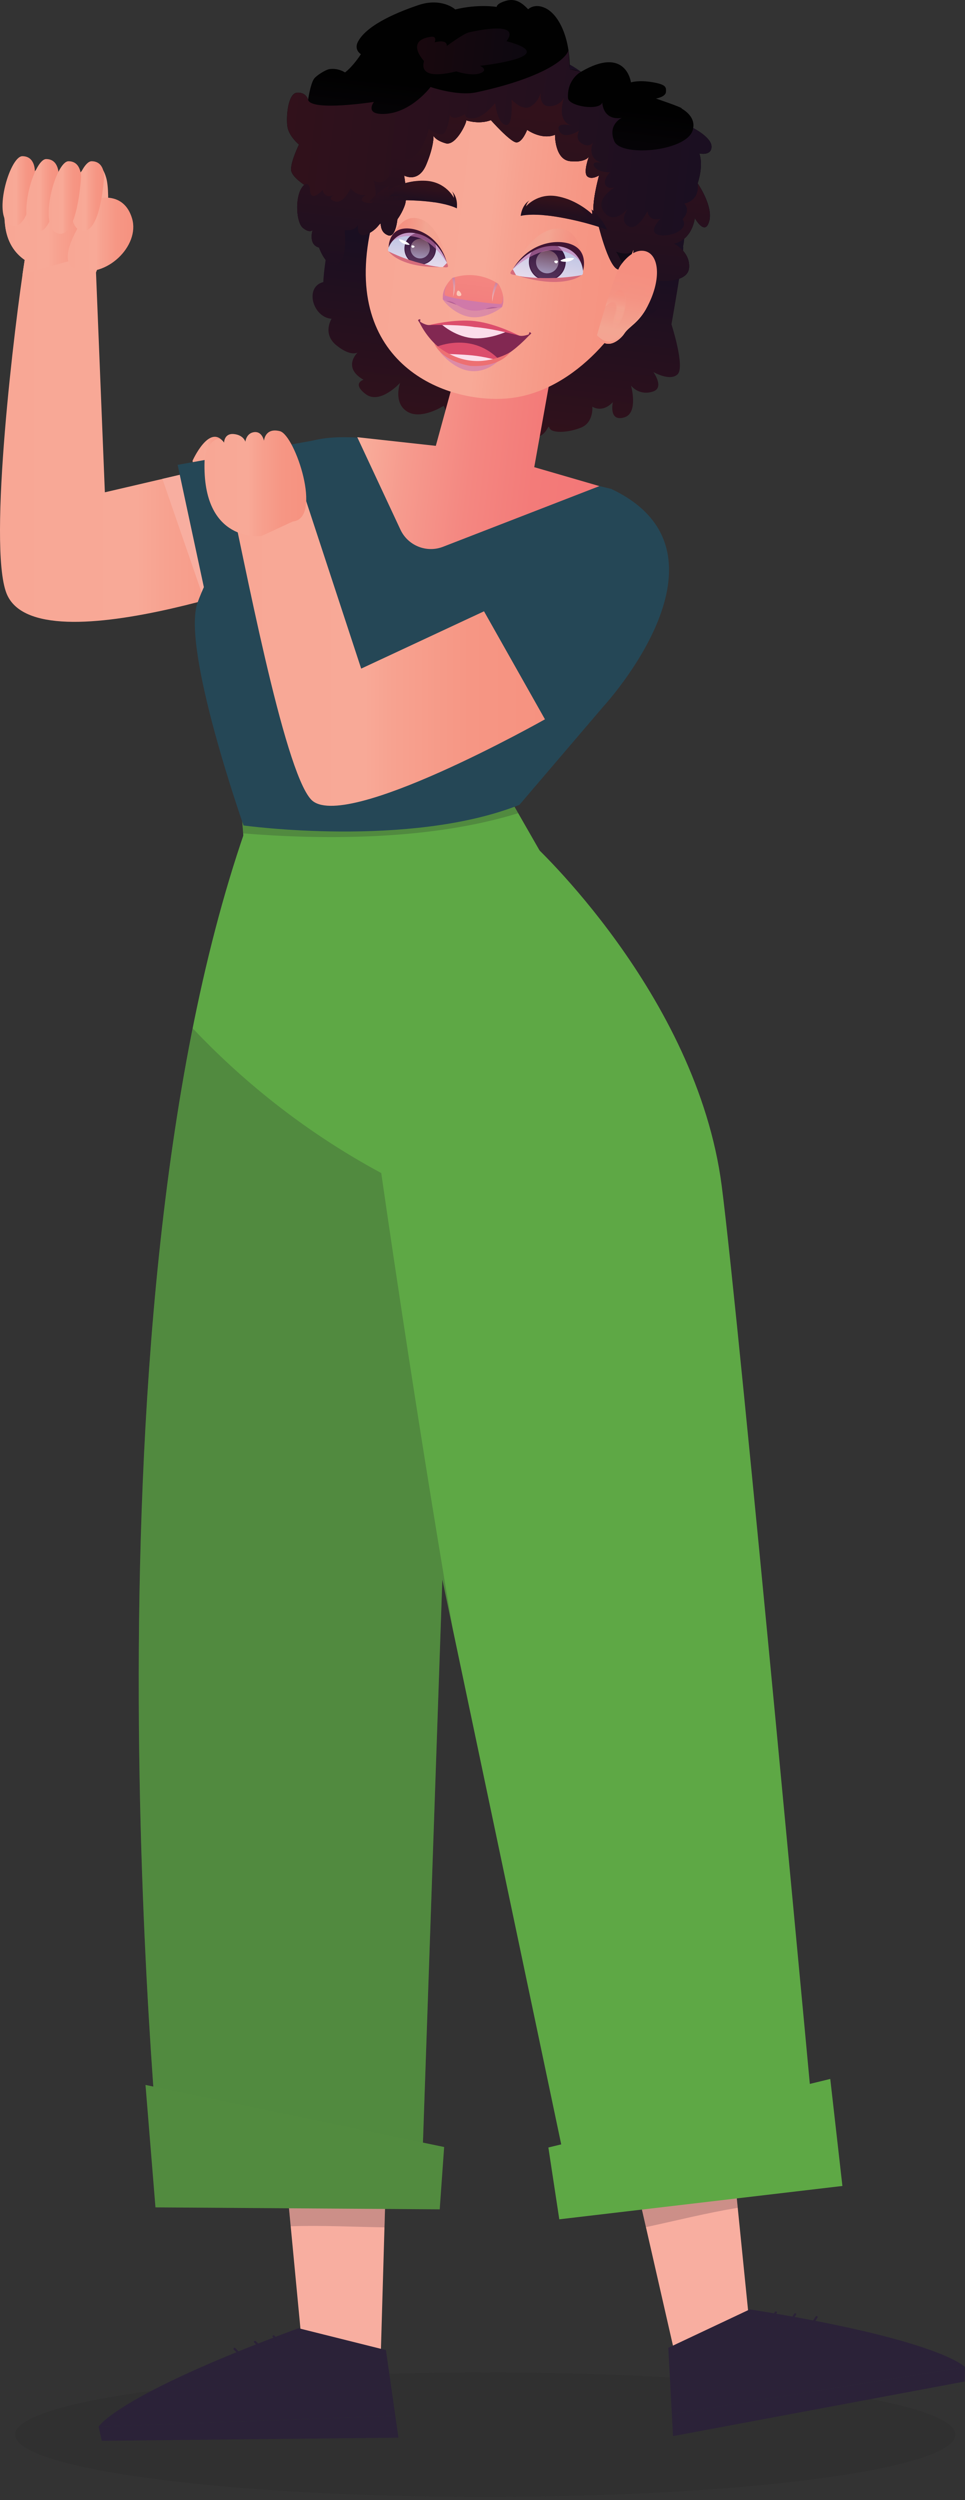 <svg width="287" height="743" viewBox="0 0 287 743" fill="none" xmlns="http://www.w3.org/2000/svg">
<rect x="0" y="0" width="287" height="743" fill="#333333" stroke="none"/>
<path d="M57.266 136.931C57.266 136.931 62.359 125.529 66.64 131.574C70.93 137.609 58.108 144.022 57.266 136.931Z" fill="url(#paint0_linear_17_6040)"/>
<path d="M31.187 146.309L28.552 80.975C31.913 73.06 32.959 57.617 31.593 52.851C29.279 44.742 23.875 51.311 23.875 51.311C20.399 45.13 17.309 51.311 17.309 51.311C15.382 44.355 10.356 50.923 10.356 50.923C5.737 43.192 -0.054 52.464 1.495 66.753C2.067 72.062 4.507 75.288 7.354 77.254C4.449 95.448 -3.686 162.061 1.931 176.331C10.995 199.359 92.99 168.184 92.99 168.184L94.752 131.506L31.196 146.309H31.187Z" fill="url(#paint1_linear_17_6040)"/>
<path d="M30.267 65.455C29.54 64.535 28.833 63.566 28.117 62.607C19.343 60.175 10.608 57.53 1.554 57.327C1.176 60.049 1.108 63.246 1.486 66.753C2.057 72.062 4.497 75.288 7.345 77.255C7.151 78.485 6.918 79.996 6.686 81.633C14.433 79.183 22.345 77.032 30.383 75.075C30.993 72.44 31.429 69.582 31.729 66.782C31.216 66.463 30.722 66.036 30.276 65.465L30.267 65.455Z" fill="url(#paint2_linear_17_6040)"/>
<path d="M48.298 142.318C52.433 154.359 56.617 166.392 60.761 178.424C78.348 173.735 92.98 168.174 92.98 168.174L94.743 131.496L48.298 142.318Z" fill="#F8AEA0"/>
<path opacity="0.1" d="M284.114 723.573C284.114 733.794 221.526 742.077 144.315 742.077C67.105 742.077 4.517 733.794 4.517 723.573C4.517 713.353 67.105 705.07 144.315 705.07C221.526 705.07 284.114 713.353 284.114 723.573Z" fill="#1C1C1B"/>
<path d="M130.544 392.204L202.671 708.17L222.697 688.755L190.062 365.146L130.544 392.204Z" fill="#F8AEA0"/>
<path opacity="0.2" d="M192.106 661.891L130.535 392.204L190.053 365.146L219.405 656.146C210.225 657.658 201.073 659.963 192.106 661.891Z" fill="#201829"/>
<path d="M223.007 686.324L198.759 697.755L199.814 717.441L286.999 703.491C286.999 703.491 280.036 695.401 223.007 686.334V686.324Z" fill="#2B2238"/>
<path d="M286.999 703.49L199.814 717.441L200.163 723.999L286.902 707.772L286.999 703.49Z" fill="#2B2238"/>
<path d="M230.464 687.08C228.237 690.315 227.075 694.093 225.516 697.668C225.351 698.046 225.903 698.366 226.068 697.988C227.627 694.423 228.789 690.635 231.016 687.399C231.248 687.06 230.696 686.74 230.464 687.08Z" fill="#2B2238"/>
<path d="M236.216 687.622C233.999 690.858 232.827 694.636 231.268 698.211C231.103 698.589 231.655 698.908 231.82 698.53C233.379 694.965 234.541 691.187 236.768 687.942C237.001 687.603 236.449 687.283 236.216 687.622Z" fill="#2B2238"/>
<path d="M242.579 688.475C240.361 691.71 239.189 695.488 237.63 699.063C237.466 699.441 238.018 699.761 238.182 699.383C239.741 695.818 240.903 692.04 243.131 688.794C243.363 688.455 242.811 688.135 242.579 688.475Z" fill="#2B2238"/>
<path d="M94.288 130.712C74.6 134.248 52.83 138.152 52.83 138.152L63.192 186.426L127.949 137.038C127.949 137.038 113.975 127.176 94.288 130.721V130.712Z" fill="#254756"/>
<path d="M122.381 385.451L112.968 709.41L89.562 694.258L58.747 370.474L122.381 385.451Z" fill="#F8AEA0"/>
<path opacity="0.2" d="M114.353 661.959L122.391 385.441L58.757 370.464L86.463 661.63C95.76 661.329 105.192 661.814 114.363 661.959H114.353Z" fill="#201829"/>
<path d="M69.758 214.453L76.091 296.634L177.899 283.149L148.237 231.416L69.758 214.453Z" fill="#5EA845"/>
<path d="M72.76 247.158C72.76 247.158 103.739 259.878 158.144 250.52C158.144 250.52 207.193 295.355 214.631 352.338C219.85 392.339 243.073 643.175 243.073 643.175L169.329 648.774L101.938 328.807L135.377 358.539L125.47 645.945L48.269 651.99C48.269 651.99 21.445 395.701 72.76 247.168V247.158Z" fill="#5EA845"/>
<path d="M163.092 638.224L246.927 617.851L250.539 649.656L166.337 659.566L163.092 638.224Z" fill="#5EA845"/>
<path opacity="0.2" d="M113.394 348.628C89.484 335.753 71.056 320.136 57.304 305.605C27.594 454.36 48.269 651.99 48.269 651.99L125.47 645.945L131.552 469.425L134.718 484.46C122.642 413.701 113.394 348.628 113.394 348.628Z" fill="#201829"/>
<path d="M43.272 619.633L132.094 638.079L130.777 656.602L46.236 656.021L43.272 619.633Z" fill="#528B3F"/>
<path opacity="0.2" d="M154.115 241.675L148.237 231.426L69.758 214.453L72.314 247.672C95.062 249.532 127.397 249.939 154.115 241.675Z" fill="#201829"/>
<path d="M117.442 131.855C117.442 131.855 103.361 128.193 92.854 130.993C82.347 133.792 63.706 165.481 58.776 179.034C53.847 192.587 72.434 245.322 72.434 245.322C72.434 245.322 121.619 252.154 154.467 239.211L179.478 209.928C179.478 209.928 221.787 164.173 181.763 145.292L168.341 142.104C168.341 142.104 118.769 159.019 117.442 131.845V131.855Z" fill="#254756"/>
<path d="M88.777 691.933L114.779 698.433L117.568 717.945L29.337 721.2C29.337 721.2 34.595 711.909 88.777 691.933Z" fill="#2B2238"/>
<path d="M29.337 721.2L117.568 717.954L118.498 724.455L30.267 725.385L29.337 721.2Z" fill="#2B2238"/>
<path d="M81.146 694.568C83.935 697.29 85.795 700.759 88.003 703.926C88.235 704.266 88.797 703.946 88.555 703.607C86.318 700.391 84.429 696.883 81.592 694.113C81.301 693.822 80.846 694.278 81.137 694.568H81.146Z" fill="#2B2238"/>
<path d="M75.607 696.205C78.396 698.928 80.255 702.396 82.463 705.564C82.696 705.903 83.257 705.583 83.015 705.244C80.778 702.028 78.89 698.521 76.052 695.75C75.762 695.459 75.307 695.915 75.597 696.205H75.607Z" fill="#2B2238"/>
<path d="M69.535 698.279C72.324 701.001 74.183 704.469 76.391 707.637C76.624 707.976 77.186 707.656 76.943 707.317C74.706 704.101 72.818 700.594 69.981 697.823C69.69 697.533 69.235 697.988 69.525 698.279H69.535Z" fill="#2B2238"/>
<path d="M143.957 181.669L107.419 198.71L87.141 136.999C80.614 137.706 74.319 143.965 67.986 145.582C72.353 164.667 84.265 228.829 92.525 237.616C101.986 247.691 162.076 213.774 162.076 213.774L143.947 181.669H143.957Z" fill="url(#paint3_linear_17_6040)"/>
<path d="M77.718 159.31C77.718 159.31 60.045 161.596 60.839 136.999C60.839 136.999 60.839 133.54 63.212 131.283C65.323 129.278 66.64 131.574 66.64 131.574C66.64 131.574 66.64 128.716 69.545 128.997C72.45 129.288 72.973 131.283 72.973 131.283C72.973 131.283 73.234 128.706 75.607 128.425C77.98 128.135 78.512 131.002 78.512 131.002C78.512 131.002 78.774 127.001 83.257 128.144C87.741 129.288 96.06 154.117 87.092 154.979L77.718 159.32V159.31Z" fill="url(#paint4_linear_17_6040)"/>
<path d="M29.008 59.042C29.008 59.042 36.813 56.697 39.273 64.903C41.733 73.108 31.467 82.874 22.839 80.142C14.21 77.41 28.998 59.042 28.998 59.042H29.008Z" fill="url(#paint5_linear_17_6040)"/>
<path d="M10.366 50.923C10.366 50.923 10.521 46.419 6.657 46.419C2.793 46.419 -2.562 65.29 3.442 67.015C9.446 68.729 10.366 50.933 10.366 50.933V50.923Z" fill="url(#paint6_linear_17_6040)"/>
<path d="M30.954 52.425C30.954 52.425 31.109 47.92 27.245 47.92C23.381 47.92 18.026 66.792 24.03 68.516C30.034 70.231 30.954 52.434 30.954 52.434V52.425Z" fill="url(#paint7_linear_17_6040)"/>
<path d="M17.445 51.96C17.445 51.96 17.6 47.271 13.736 47.271C9.872 47.271 4.517 66.927 10.521 68.72C16.525 70.502 17.445 51.97 17.445 51.97V51.96Z" fill="url(#paint8_linear_17_6040)"/>
<path d="M24.088 52.609C24.088 52.609 24.243 47.92 20.379 47.92C16.515 47.92 11.16 67.576 17.164 69.369C23.168 71.151 24.088 52.618 24.088 52.618V52.609Z" fill="url(#paint9_linear_17_6040)"/>
<path d="M199.698 96.397C199.698 96.397 203.746 73.583 203.155 73.244C206.061 61.861 190.828 41.148 187.428 36.614C169 12.046 154.164 8.82 123.553 27.857C99.401 42.873 96.157 81.12 96.157 83.823C90.463 85.295 93.038 94.334 98.607 94.741C98.607 94.741 95.779 99.178 100.059 102.636C104.34 106.095 106.354 104.768 106.354 104.768C106.354 104.768 101.648 109.146 108.107 112.867C108.107 112.867 104.543 113.932 108.775 117.139C113.007 120.346 119.001 113.787 119.001 113.787C119.001 113.787 116.861 119.571 121.025 122.273C125.18 124.976 131.968 120.597 131.968 120.597C131.968 120.597 134.941 128.59 139.386 129.113C143.831 129.636 147.879 125.18 147.879 125.18C147.879 125.18 146.388 128.793 150.775 129.384C154.755 129.927 156.081 123.407 156.294 122.177C156.101 123.426 155.152 130.188 157.766 130.208C162.889 130.237 162.889 125.616 163.402 127.166C163.925 128.716 168.477 128.774 172.748 127.108C176.64 125.587 176.156 120.849 176.156 120.849C176.156 120.849 179.062 122.913 182.267 119.512C182.267 119.512 180.921 125.528 185.724 124.027C189.927 122.709 187.68 114.61 187.68 114.61C187.68 114.61 190.063 117.769 194.275 116.335C197.655 115.192 194.323 110.561 194.323 110.561C194.323 110.561 199.262 113.438 201.528 111.239C203.794 109.04 199.698 96.388 199.698 96.388V96.397Z" fill="url(#paint10_linear_17_6040)"/>
<path d="M138.137 101.377L129.615 132.504L106.257 129.937L119.092 157.406C121.32 162.173 126.861 164.399 131.767 162.496L178.267 144.468L158.89 138.84L166.55 96.136L138.137 101.377Z" fill="url(#paint11_linear_17_6040)"/>
<path d="M158.057 26.142C158.057 26.142 122.071 23.235 111.138 64.428C100.204 105.62 129.605 119.571 149.845 118.486C170.084 117.401 185.734 97.453 189.859 85.286C193.984 73.118 190.518 30.366 158.057 26.132V26.142Z" fill="url(#paint12_linear_17_6040)"/>
<path d="M210.912 65.755C209.702 70.289 206.661 64.854 206.661 64.854C205.441 71.8 200.463 72.42 200.463 72.42C200.463 72.42 205.237 74.716 204.947 79.492C204.656 84.268 195.902 83.474 195.902 83.474C195.902 83.474 197.742 92.154 193.549 93.133C189.346 94.111 189.927 90.352 189.927 90.352C184.804 92.212 187.351 86.787 187.351 86.787C185.647 85.034 190.353 79.783 190.353 79.783C187.729 79.318 188.436 74.077 188.436 74.077C187.467 76.45 187.545 76.915 187.545 76.915C187.545 76.915 186.935 80.626 183.903 80.083C180.863 79.55 177.599 65.445 177.599 65.445C174.742 64.312 178.171 52.115 178.171 52.115C178.171 52.115 175.963 53.558 174.665 52.405C173.396 51.272 175.081 46.728 175.139 46.554C175.081 46.661 174.074 48.337 169.571 47.901C165.01 47.465 165.029 40.15 165.078 40.053C161.01 41.681 156.779 38.581 156.779 38.581C156.779 38.581 155.297 42.514 153.486 42.301C151.675 42.088 145.991 35.704 145.991 35.704C142.359 37.079 138.631 35.742 138.631 35.742C139.047 35.994 135.648 43.483 132.549 42.582C129.567 41.72 128.976 40.451 128.927 40.364C128.927 40.499 129.063 43.454 126.768 48.928C124.415 54.537 120.192 52.163 120.192 52.163C120.192 52.163 121.248 58.237 120.483 60.688C119.718 63.139 118.188 65.164 118.188 65.164C118.188 65.164 117.675 70.715 115.467 69.94C113.259 69.156 113.326 67.141 113.191 66.54C113.055 65.949 112.155 68.4 109.017 69.64C105.879 70.88 106.499 66.734 106.499 66.734C105.211 68.991 102.432 68.332 102.432 68.332C102.432 68.332 103.129 74.871 101.551 77.119C97.948 82.253 94.878 73.564 94.878 73.564C91.576 72.711 92.971 68.361 92.971 68.361C92.971 68.361 92.167 69.407 90.114 67.76C88.061 66.114 87.741 58.925 89.659 55.941C91.431 53.18 92.08 55.564 92.167 55.922C92.167 55.951 92.167 55.971 92.167 55.971C92.167 55.971 86.521 52.919 86.55 50.313C86.579 47.707 88.913 42.969 88.913 42.969C88.913 42.969 85.872 40.48 85.466 37.554C85.059 34.628 85.64 27.682 88.38 27.537C91.043 27.392 91.596 29.494 91.625 29.707C91.625 29.707 92.302 24.95 93.406 23.4C94.123 22.402 96.912 20.678 98.006 20.533C100.679 20.174 102.606 21.53 102.606 21.53C105.066 19.68 107.332 16.105 107.332 16.105C107.332 16.105 105.192 14.836 106.46 12.405C109.22 7.096 119.34 3.24 124.405 1.525C131.3 -0.809 135.425 2.746 135.367 2.814C142.301 1.118 147.724 2.058 147.724 2.058C147.724 2.058 147.579 1.118 150.348 0.276C153.002 -0.529 154.91 0.469 157.04 2.717L157.079 2.756C157.079 2.756 158.948 0.837 162.231 2.426C166.133 4.315 169.561 11.077 169.445 20.571C170.627 20.707 171.285 20.852 172.767 21.356C186.237 13.432 187.651 24.485 187.651 24.485C187.651 24.485 189.898 23.72 194.072 24.437C198.129 25.134 198.149 25.9 198.061 27.334C197.974 28.806 195.098 29.29 195.098 29.29C204.037 32.342 202.671 32.226 202.671 32.226C206.031 34.192 206.303 36.469 206.235 37.496C206.206 37.845 206.148 38.048 206.148 38.048C206.148 38.048 211.677 40.838 211.619 43.638C211.561 46.438 207.988 45.614 207.988 45.614C208.772 47.833 208.462 50.516 208.065 52.357C207.794 53.645 207.484 54.517 207.484 54.517C207.484 54.517 212.152 61.212 210.932 65.755H210.912Z" fill="url(#paint13_linear_17_6040)"/>
<path style="mix-blend-mode:multiply" d="M210.912 65.755C209.702 70.289 206.661 64.854 206.661 64.854C205.441 71.8 200.463 72.42 200.463 72.42C200.463 72.42 205.237 74.716 204.947 79.492C204.656 84.268 195.902 83.474 195.902 83.474C195.902 83.474 197.742 92.154 193.549 93.133C189.346 94.111 189.927 90.352 189.927 90.352C184.804 92.212 187.351 86.787 187.351 86.787C185.647 85.034 190.353 79.783 190.353 79.783C187.729 79.318 188.436 74.077 188.436 74.077C187.467 76.45 183.187 74.755 183.187 74.755C183.187 74.755 186.944 80.626 183.903 80.093C180.863 79.56 177.599 65.455 177.599 65.455C174.742 64.321 178.17 52.124 178.17 52.124C178.17 52.124 175.963 53.568 174.665 52.415C173.367 51.262 175.149 46.554 175.149 46.554C175.149 46.554 174.219 48.346 169.581 47.91C165.02 47.474 165.039 40.16 165.087 40.063C161.02 41.691 156.788 38.591 156.788 38.591C156.788 38.591 155.307 42.524 153.496 42.311C151.685 42.098 146 35.713 146 35.713C142.369 37.089 138.64 35.752 138.64 35.752C139.057 36.004 135.658 43.493 132.559 42.592C129.576 41.73 128.985 40.46 128.937 40.373C128.937 40.509 129.073 43.464 126.777 48.937C124.424 54.546 120.202 52.173 120.202 52.173C120.202 52.173 121.258 58.247 120.493 60.698C119.727 63.149 118.197 65.174 118.197 65.174C118.197 65.174 117.684 70.725 115.476 69.95C113.268 69.165 113.336 67.15 113.2 66.549C113.065 65.959 112.164 68.41 109.027 69.65C105.889 70.89 106.509 66.743 106.509 66.743C105.221 69.001 102.442 68.342 102.442 68.342C102.442 68.342 103.139 74.881 101.56 77.129C97.958 82.263 94.888 73.573 94.888 73.573C91.586 72.721 92.98 68.371 92.98 68.371C92.98 68.371 92.177 69.417 90.124 67.77C88.07 66.123 87.751 58.935 89.668 55.951C91.586 52.967 92.186 55.98 92.186 55.98C92.186 55.98 86.54 52.929 86.569 50.322C86.599 47.717 88.932 42.979 88.932 42.979C88.932 42.979 85.891 40.489 85.485 37.564C85.078 34.638 85.659 27.692 88.4 27.547C91.063 27.401 91.615 29.504 91.644 29.717C92.816 33.136 111.206 30.288 111.206 30.288C111.206 30.288 108.213 34.183 114.508 33.853C122.4 33.437 128.056 25.851 128.056 25.851C128.056 25.851 136.035 28.641 141.652 27.44C158.125 23.923 167.596 18.857 169.097 14.972L169.465 20.562L172.786 21.346C172.786 21.346 168.603 23.497 168.932 29.126C169.077 31.586 178.277 33.04 179.129 30.453C179.129 30.453 179.187 35.859 184.891 35.045C184.891 35.045 180.611 37.05 182.703 41.972C184.794 46.893 205.489 44.907 206.157 38.029C206.157 38.029 211.687 40.819 211.629 43.619C211.571 46.418 207.997 45.595 207.997 45.595C209.324 49.364 207.503 54.488 207.503 54.488C207.503 54.488 212.171 61.182 210.951 65.726L210.912 65.755Z" fill="url(#paint14_linear_17_6040)"/>
<path style="mix-blend-mode:multiply" d="M210.912 65.755C209.702 70.289 206.661 64.854 206.661 64.854C205.441 71.8 200.463 72.42 200.463 72.42C200.463 72.42 205.237 74.716 204.947 79.492C204.656 84.268 195.902 83.474 195.902 83.474C195.902 83.474 197.742 92.154 193.549 93.133C189.346 94.111 189.927 90.352 189.927 90.352C184.804 92.212 187.351 86.787 187.351 86.787C185.647 85.034 190.353 79.783 190.353 79.783C187.729 79.318 188.436 74.077 188.436 74.077C187.467 76.45 183.187 74.755 183.187 74.755C183.187 74.755 186.944 80.626 183.903 80.093C180.863 79.56 177.599 65.455 177.599 65.455C174.742 64.321 178.17 52.124 178.17 52.124C178.17 52.124 175.963 53.568 174.665 52.415C173.396 51.282 175.081 46.738 175.139 46.564C175.081 46.67 174.074 48.346 169.571 47.91C165.01 47.474 165.029 40.16 165.078 40.063C161.01 41.691 156.778 38.591 156.778 38.591C156.778 38.591 155.297 42.524 153.486 42.311C151.675 42.098 145.991 35.713 145.991 35.713C142.359 37.089 138.631 35.752 138.631 35.752C139.047 36.004 135.648 43.493 132.549 42.592C129.566 41.73 128.976 40.46 128.927 40.373C128.927 40.509 129.063 43.464 126.768 48.937C124.415 54.546 120.192 52.173 120.192 52.173C120.192 52.173 121.248 58.247 120.483 60.698C119.718 63.149 118.188 65.174 118.188 65.174C118.188 65.174 117.674 70.725 115.467 69.95C113.259 69.165 113.326 67.15 113.191 66.549C113.055 65.959 112.155 68.41 109.017 69.65C105.879 70.89 106.499 66.743 106.499 66.743C105.211 69.001 102.432 68.342 102.432 68.342C102.432 68.342 103.129 74.881 101.551 77.129C97.948 82.263 94.878 73.573 94.878 73.573C91.576 72.721 92.971 68.371 92.971 68.371C92.971 68.371 92.167 69.417 90.114 67.77C88.061 66.123 87.741 58.935 89.659 55.951C91.431 53.19 92.08 55.573 92.167 55.932C92.167 55.961 92.167 55.98 92.167 55.98C92.177 60.795 95.963 56.426 95.963 56.426C95.963 56.426 96.437 59.313 99.352 57.898C99.188 57.995 97.077 59.177 99.643 59.865C102.316 60.582 104.291 55.903 104.291 55.903C104.291 55.903 105.647 58.267 108.756 57.927C108.756 57.927 105.724 59.875 109.521 60.32C113.317 60.766 111.099 53.587 111.099 53.587C111.099 53.587 113.491 55.37 115.515 52.706C117.539 50.032 116.416 44.994 116.416 44.994C116.416 44.994 117.936 48.385 121.858 47.135C125.78 45.895 127.533 38.271 127.533 38.271C127.533 38.271 129.266 39.724 131.174 39.976C133.082 40.228 133.798 34.096 133.798 34.096C133.798 34.096 134.263 36.256 138.311 33.921C138.311 33.921 138.021 35.491 141.032 35.142C144.034 34.793 147.278 30.598 147.278 30.598C147.278 30.598 147.821 36.44 150.29 37.128C152.76 37.816 152.12 29.562 152.12 29.562C152.12 29.562 155.336 33.214 157.882 31.606C160.429 29.998 160.836 27.334 160.836 27.334C160.836 27.334 160.129 31.606 163.402 31.567C166.54 31.528 167.692 29.165 167.789 28.961C167.663 29.32 165.262 36.13 170.123 37.331C169.542 37.196 165.02 36.208 166.327 38.901C167.731 41.768 172.263 38.794 172.263 38.794C172.263 38.794 170.743 41.323 173.135 42.708C175.333 43.977 176.282 42.495 176.418 42.243C176.214 42.679 174.336 46.913 178.984 48.414C178.752 48.366 175.759 47.726 176.728 49.47C177.744 51.272 181.424 51.204 181.424 51.204C181.424 51.204 178.761 53.897 180.427 55.399C181.085 55.99 181.986 55.941 182.838 55.66C180.417 57.23 177.405 59.962 179.594 62.926C182.102 66.327 185.259 63.633 186.741 61.987C185.811 63.314 184.659 65.6 186.596 67.053C189.443 69.194 192.542 62.733 192.542 62.733C192.542 62.733 192.774 65.968 196.464 64.999C196.464 64.999 192.774 68.574 195.505 69.698C198.236 70.822 205.334 68.545 202.971 65.154C202.971 65.154 205.605 62.655 203.514 60.504C203.514 60.504 208.23 59.788 207.455 54.517C207.455 54.517 212.123 61.212 210.902 65.755H210.912Z" fill="url(#paint15_linear_17_6040)"/>
<path style="mix-blend-mode:soft-light" opacity="0.5" d="M142.698 19.544C142.698 19.544 145.468 20.717 142.882 21.744C140.296 22.77 135.725 21.211 135.725 21.211C127.775 23.148 125.131 21.627 126.119 18.149C126.119 18.149 120.309 12.046 128.133 10.942C130.109 10.661 129.286 12.55 129.257 12.589C133.285 11.552 132.869 13.683 132.869 13.683C132.869 13.683 137.846 9.973 139.502 9.615C156.333 5.953 150.6 12.23 150.6 12.23C167.905 16.871 142.698 19.564 142.698 19.564V19.544Z" fill="url(#paint16_linear_17_6040)"/>
<path d="M132.849 79.26C133.837 79.095 130.68 71.015 124.87 69.058C117.849 66.695 115.515 73.021 115.399 74.348C115.283 75.675 128.104 80.054 132.849 79.26Z" fill="url(#paint17_linear_17_6040)"/>
<path d="M129.665 74.109C129.788 71.469 127.787 69.231 125.195 69.111C122.604 68.99 120.404 71.033 120.282 73.673C120.159 76.313 122.16 78.551 124.751 78.672C127.343 78.792 129.542 76.749 129.665 74.109Z" fill="url(#paint18_linear_17_6040)"/>
<path d="M129.394 74.097C129.51 71.611 127.624 69.505 125.182 69.391C122.741 69.278 120.668 71.2 120.553 73.686C120.437 76.171 122.323 78.278 124.764 78.391C127.206 78.504 129.279 76.582 129.394 74.097Z" fill="url(#paint19_linear_17_6040)"/>
<path style="mix-blend-mode:multiply" d="M122.11 73.553C121.926 75.162 123.059 76.605 124.628 76.789C126.197 76.973 127.63 75.82 127.814 74.212C127.998 72.604 126.865 71.161 125.296 70.977C123.717 70.793 122.294 71.945 122.11 73.553Z" fill="url(#paint20_linear_17_6040)"/>
<path d="M132.782 77.69C132.782 77.69 131.048 66.685 124.599 64.97C118.149 63.256 115.815 72.914 115.815 72.914C115.815 72.914 117.946 67.945 124.124 69.001C130.293 70.056 132.782 77.69 132.782 77.69Z" fill="url(#paint21_linear_17_6040)"/>
<path d="M132.917 78.146L131.707 79.357C131.707 79.357 133.024 79.638 133.198 79.279C133.382 78.921 132.907 78.146 132.907 78.146H132.917Z" fill="#D66C7C"/>
<path d="M130.806 79.376C130.806 79.376 125.567 79.57 121.229 78.155C116.89 76.741 115.602 74.726 115.602 74.726C115.602 74.726 122.284 78.252 130.806 79.376Z" fill="#D66C7C"/>
<path d="M121.781 72.604C122.032 72.895 120.715 72.798 119.786 72.294C118.953 71.839 118.594 71.219 118.691 71.132C118.788 71.045 120.783 71.471 121.781 72.604Z" fill="white"/>
<path d="M122.497 72.943C122.885 72.856 123.291 73.108 123.291 73.311C123.291 73.515 122.797 73.709 122.594 73.602C122.391 73.496 122.284 72.992 122.497 72.943Z" fill="white"/>
<g style="mix-blend-mode:multiply" opacity="0.6">
<path d="M132.917 78.146C132.917 78.146 129.547 72.285 124.502 70.677C119.456 69.078 116.629 71.761 116.629 71.761C116.629 71.761 117.781 68.012 124.482 69.301C131.184 70.589 132.917 78.146 132.917 78.146Z" fill="#C978B1"/>
</g>
<path d="M132.917 78.146C132.917 78.146 130.612 70.657 123.688 69.33C117.5 68.148 115.583 73.554 115.583 73.554C115.583 73.554 115.486 68.613 119.902 67.964C124.105 67.344 130.854 70.367 132.917 78.146Z" fill="#401432"/>
<path d="M152.217 81.294C151.162 80.79 157.301 72.769 164.429 72.439C173.048 72.052 173.638 79.88 173.338 81.41C173.038 82.931 157.272 83.716 152.217 81.294Z" fill="url(#paint22_linear_17_6040)"/>
<path d="M168.108 79.091C168.82 76.092 167.01 73.094 164.065 72.394C161.12 71.694 158.155 73.556 157.443 76.555C156.73 79.553 158.54 82.551 161.485 83.252C164.43 83.952 167.395 82.089 168.108 79.091Z" fill="url(#paint23_linear_17_6040)"/>
<path d="M167.792 79.006C168.462 76.184 166.756 73.363 163.983 72.704C161.209 72.045 158.418 73.798 157.748 76.619C157.078 79.441 158.784 82.262 161.557 82.921C164.331 83.58 167.122 81.827 167.792 79.006Z" fill="url(#paint24_linear_17_6040)"/>
<path style="mix-blend-mode:multiply" d="M166.075 78.369C165.765 80.229 164.032 81.488 162.211 81.188C160.391 80.887 159.161 79.134 159.471 77.284C159.781 75.424 161.514 74.164 163.335 74.464C165.155 74.765 166.385 76.518 166.075 78.369Z" fill="url(#paint25_linear_17_6040)"/>
<path d="M152.798 79.56C152.798 79.56 158.279 67.789 166.046 67.944C173.813 68.099 173.328 79.667 173.328 79.667C173.328 79.667 172.544 73.408 165.291 72.604C158.037 71.8 152.798 79.56 152.798 79.56Z" fill="url(#paint26_linear_17_6040)"/>
<path d="M152.508 80.025L153.467 81.769C153.467 81.769 151.907 81.662 151.82 81.207C151.733 80.751 152.508 80.025 152.508 80.025Z" fill="#D66C7C"/>
<path d="M154.464 82.079C154.464 82.079 160.265 83.978 165.581 83.793C170.898 83.609 172.98 81.759 172.98 81.759C172.98 81.759 164.361 83.551 154.464 82.079Z" fill="#D66C7C"/>
<path d="M166.753 77.4C166.375 77.642 167.876 77.962 169.087 77.7C170.171 77.458 170.762 76.886 170.685 76.751C170.607 76.615 168.235 76.45 166.743 77.4H166.753Z" fill="white"/>
<path d="M165.843 77.545C165.436 77.322 164.894 77.468 164.836 77.7C164.778 77.933 165.262 78.31 165.523 78.252C165.785 78.194 166.065 77.671 165.833 77.545H165.843Z" fill="white"/>
<g style="mix-blend-mode:multiply" opacity="0.6">
<path d="M152.508 80.025C152.508 80.025 158.173 74.542 164.332 74.367C170.491 74.193 172.796 78.107 172.796 78.107C172.796 78.107 172.709 73.544 164.797 72.827C156.885 72.11 152.508 80.025 152.508 80.025Z" fill="#C978B1"/>
</g>
<path d="M152.508 80.025C152.508 80.025 157.495 72.382 165.678 73.118C172.989 73.776 173.396 80.461 173.396 80.461C173.396 80.461 175.091 74.958 170.355 72.808C165.852 70.764 157.311 71.975 152.508 80.025Z" fill="#401432"/>
<path d="M131.697 88.88C131.697 88.88 131.794 89.393 133.663 89.694C135.522 90.004 137.062 91.864 140.238 92.271C143.415 92.677 145.216 91.244 147.095 91.408C148.973 91.583 149.361 91.127 149.361 91.127C149.796 89.936 149.767 88.725 149.554 87.659C149.554 87.659 149.554 87.63 149.554 87.621C149.167 85.751 148.218 84.356 148.218 84.356C144.035 81.633 139.251 81.023 134.525 82.602C134.525 82.602 133.711 83.319 132.956 84.482V84.491C132.23 85.615 131.552 87.156 131.716 88.861L131.697 88.88Z" fill="url(#paint27_linear_17_6040)"/>
<path d="M135.793 90.585C135.793 90.585 134.515 89.171 132.656 89.471L135.793 90.585Z" fill="#812852"/>
<path d="M148.053 91.457C148.053 91.457 146.301 90.682 144.306 91.893L148.053 91.457Z" fill="#812852"/>
<g style="mix-blend-mode:multiply" opacity="0.6">
<path d="M131.697 88.88C131.697 88.88 131.794 89.394 133.663 89.694C135.522 90.004 137.062 91.864 140.238 92.271C143.415 92.678 145.216 91.244 147.095 91.409C148.973 91.583 149.361 91.128 149.361 91.128C149.796 89.936 149.767 88.725 149.554 87.659C149.583 87.969 149.738 89.946 148.925 90.323C148.044 90.73 143.482 89.839 140.597 89.471C137.701 89.103 132.791 88.483 132.336 87.64C131.9 86.836 132.849 84.685 132.937 84.492C132.21 85.615 131.532 87.156 131.697 88.861V88.88Z" fill="#C978B1"/>
</g>
<path style="mix-blend-mode:multiply" opacity="0.6" d="M134.505 82.622C134.505 82.622 135.125 85.945 134.718 88.163C134.718 88.163 135.764 86.08 135.203 82.408L134.505 82.622Z" fill="url(#paint28_linear_17_6040)"/>
<path style="mix-blend-mode:multiply" opacity="0.6" d="M148.044 84.346C148.044 84.346 146.61 87.407 146.446 89.655C146.446 89.655 145.962 87.378 147.424 83.968L148.044 84.356V84.346Z" fill="url(#paint29_linear_17_6040)"/>
<g style="mix-blend-mode:multiply" opacity="0.6">
<path d="M148.915 90.343C148.915 90.343 149.293 90.885 149.351 91.147C149.409 91.408 144.703 94.838 139.987 94.228C135.27 93.617 131.716 89.384 131.697 88.89C131.668 88.395 132.52 87.882 132.52 87.882C132.52 87.882 136.132 88.928 140.587 89.5C145.042 90.072 148.915 90.353 148.915 90.353V90.343Z" fill="#C978B1"/>
</g>
<path d="M136.965 87.921C137.682 87.621 136.646 86.371 136.316 86.371C135.997 86.371 135.726 87.068 135.842 87.553C135.958 88.037 136.655 88.047 136.955 87.921H136.965Z" fill="#FBC9B8"/>
<path d="M135.871 61.938C135.871 61.938 134.021 60.863 129.324 60.146C127.93 59.933 126.283 59.758 124.366 59.642C115.97 59.158 109.908 59.981 109.908 59.981C109.976 59.836 112.697 56.484 115.834 55.205C115.805 55.244 115.369 55.816 115.34 56.484C115.34 56.484 119.02 54.304 123.814 53.8C124.705 53.704 125.644 53.675 126.593 53.723C132.665 54.043 134.999 58.809 134.999 58.809C134.999 58.809 134.989 57.637 134.428 56.881C134.428 56.881 136.239 58.383 135.871 61.928V61.938Z" fill="url(#paint30_linear_17_6040)"/>
<path style="mix-blend-mode:multiply" opacity="0.6" d="M129.315 60.156C127.92 59.942 126.274 59.768 124.356 59.652C115.96 59.167 109.898 59.991 109.898 59.991C109.966 59.846 112.687 56.494 115.825 55.215C115.796 55.254 115.36 55.825 115.331 56.494C115.331 56.494 119.011 54.314 123.804 53.81C122.061 54.43 118.255 55.864 115.844 58.441C115.844 58.441 120.541 57.395 129.305 60.136L129.315 60.156Z" fill="url(#paint31_linear_17_6040)"/>
<path d="M154.851 64.166C154.851 64.166 156.904 63.546 161.64 63.944C163.044 64.06 164.69 64.263 166.579 64.602C174.859 66.065 180.562 68.274 180.562 68.274C180.533 68.119 178.655 64.225 175.904 62.258C175.924 62.297 176.214 62.956 176.088 63.624C176.088 63.624 173.009 60.65 168.467 59.061C167.615 58.761 166.724 58.519 165.775 58.344C159.79 57.249 156.43 61.347 156.43 61.347C156.43 61.347 156.711 60.214 157.427 59.603C157.427 59.603 155.316 60.65 154.851 64.176V64.166Z" fill="url(#paint32_linear_17_6040)"/>
<path style="mix-blend-mode:multiply" opacity="0.6" d="M161.64 63.944C163.044 64.06 164.69 64.263 166.579 64.602C174.859 66.065 180.563 68.274 180.563 68.274C180.534 68.119 178.655 64.225 175.905 62.258C175.924 62.297 176.214 62.956 176.089 63.624C176.089 63.624 173.009 60.65 168.467 59.061C170.026 60.069 173.396 62.345 175.14 65.406C175.14 65.406 170.82 63.304 161.65 63.944H161.64Z" fill="url(#paint33_linear_17_6040)"/>
<g style="mix-blend-mode:multiply" opacity="0.6">
<path d="M130.883 104.632C130.883 104.632 134.651 109.651 139.812 110.251C145.254 110.891 148.915 106.599 148.915 106.599C148.915 106.599 143.066 110.009 130.883 104.623V104.632Z" fill="#CC77B1"/>
</g>
<path d="M157.243 99.808L158.018 99.11C158.018 99.11 157.805 98.752 157.495 98.703L157.214 99.41C156.41 99.682 155.316 99.953 154.503 99.769C152.217 98.975 147.346 97.483 141.207 96.756C135.222 96.058 130.254 96.349 127.765 96.591C126.884 96.698 125.741 96.117 124.957 95.632L125.015 94.867C125.015 94.867 124.366 94.867 124.327 95.225L124.841 96.01C128.617 103.499 135.58 107.403 140.18 107.945C145.264 108.536 150.387 107.015 157.253 99.808H157.243Z" fill="#822852"/>
<path d="M130.031 103.005C130.031 103.005 139.938 98.771 147.908 106.347C147.908 106.347 143.531 108.498 138.33 107.287C133.13 106.076 131.358 105.388 130.021 102.995L130.031 103.005Z" fill="#DC4D6C"/>
<path d="M131.435 96.485C131.435 96.485 135.648 100.331 141.236 100.544C146 100.728 150.6 98.577 150.6 98.577C150.6 98.577 141.7 95.439 131.445 96.485H131.435Z" fill="#FBDDEA"/>
<path d="M141.361 95.439C135.144 94.712 127.726 96.601 127.726 96.601C137.207 96.398 141.158 97.211 141.158 97.211C141.158 97.211 145.187 97.337 154.367 99.73C154.367 99.73 147.588 96.175 141.361 95.448V95.439Z" fill="#DC4D6C"/>
<path d="M133.082 105.204C133.082 105.204 137.197 105.291 140.509 105.63C143.821 105.969 146.833 106.783 146.833 106.783C146.833 106.783 143.482 107.975 139.938 107.568C135.425 107.045 133.082 105.204 133.082 105.204Z" fill="#FBDDEA"/>
<path d="M139.986 107.18C133.411 106.405 129.102 101.997 129.102 101.997C131.619 107.558 139.802 108.73 139.802 108.73C139.802 108.73 147.898 109.602 151.772 104.652C151.772 104.652 146.562 107.955 139.986 107.18Z" fill="#ED7072"/>
<path d="M193.704 88.599C193.336 89.5 192.958 90.294 192.59 91.011L192.571 91.05C189.908 96.117 187.138 96.911 185.676 99.139C184.407 101.067 180.165 104.632 177.56 99.624L177.551 99.604C177.551 99.604 182.49 82.108 184.397 79.124C184.397 79.124 187.186 74.629 190.721 74.523C195.263 74.387 196.948 80.655 193.704 88.609V88.599Z" fill="url(#paint34_linear_17_6040)"/>
<path style="mix-blend-mode:multiply" opacity="0.6" d="M180.785 88.783C180.785 88.783 189.472 80.132 192.861 80.083C196.251 80.045 193.045 88.163 191.864 90.847C190.682 93.53 189.394 95.002 189.394 95.002C189.394 95.002 190.837 91.844 191.496 89.19C192.445 85.383 191.835 81.847 190.401 81.905C188.968 81.963 186.228 86.458 186.005 86.991C185.782 87.524 186.625 88.696 186.005 91.68C185.385 94.663 183.351 97.638 182.586 97.454C181.821 97.269 182.606 94.915 183.119 92.116C183.642 89.316 181.357 89.461 180.049 91.089L180.775 88.773L180.785 88.783Z" fill="url(#paint35_linear_17_6040)"/>
<path style="mix-blend-mode:multiply" opacity="0.6" d="M180.059 91.108C180.059 91.108 182.306 88.773 183.138 90.178C183.971 91.583 182.586 94.789 183.322 95.342C184.058 95.894 185.647 93.385 185.889 90.876C186.14 88.357 185.569 85.954 184.097 86.109L180.785 88.793L180.059 91.108Z" fill="url(#paint36_linear_17_6040)"/>
<path style="mix-blend-mode:multiply" d="M192.571 91.05C189.908 96.117 187.138 96.911 185.676 99.139C184.407 101.067 180.165 104.632 177.56 99.624C177.735 99.827 179.41 101.803 181.56 101.455C183.826 101.077 184.862 99.227 186.053 97.861C187.225 96.495 189.724 95.865 192.58 91.06L192.571 91.05Z" fill="url(#paint37_linear_17_6040)"/>
<defs>
<linearGradient id="paint0_linear_17_6040" x1="57.266" y1="134.926" x2="67.521" y2="134.926" gradientUnits="userSpaceOnUse">
<stop stop-color="#F8A795"/>
<stop offset="0.43" stop-color="#F8A997"/>
<stop offset="0.52" stop-color="#F7A290"/>
<stop offset="0.76" stop-color="#F69684"/>
<stop offset="1" stop-color="#F69280"/>
</linearGradient>
<linearGradient id="paint1_linear_17_6040" x1="-0.006" y1="116.461" x2="94.752" y2="116.461" gradientUnits="userSpaceOnUse">
<stop stop-color="#F8A795"/>
<stop offset="0.43" stop-color="#F8A997"/>
<stop offset="0.52" stop-color="#F7A290"/>
<stop offset="0.76" stop-color="#F69684"/>
<stop offset="1" stop-color="#F69280"/>
</linearGradient>
<linearGradient id="paint2_linear_17_6040" x1="1.244" y1="69.475" x2="31.729" y2="69.475" gradientUnits="userSpaceOnUse">
<stop stop-color="#F8A795"/>
<stop offset="0.43" stop-color="#F8A997"/>
<stop offset="0.52" stop-color="#F7A290"/>
<stop offset="0.76" stop-color="#F69684"/>
<stop offset="1" stop-color="#F69280"/>
</linearGradient>
<linearGradient id="paint3_linear_17_6040" x1="67.986" y1="188.247" x2="162.076" y2="188.247" gradientUnits="userSpaceOnUse">
<stop stop-color="#F8A795"/>
<stop offset="0.43" stop-color="#F8A997"/>
<stop offset="0.52" stop-color="#F7A290"/>
<stop offset="0.76" stop-color="#F69684"/>
<stop offset="1" stop-color="#F69280"/>
</linearGradient>
<linearGradient id="paint4_linear_17_6040" x1="60.81" y1="143.645" x2="91.092" y2="143.645" gradientUnits="userSpaceOnUse">
<stop stop-color="#F8A795"/>
<stop offset="0.43" stop-color="#F8A997"/>
<stop offset="0.52" stop-color="#F7A290"/>
<stop offset="0.76" stop-color="#F69684"/>
<stop offset="1" stop-color="#F69280"/>
</linearGradient>
<linearGradient id="paint5_linear_17_6040" x1="20.137" y1="69.669" x2="39.641" y2="69.669" gradientUnits="userSpaceOnUse">
<stop stop-color="#F8A795"/>
<stop offset="0.43" stop-color="#F8A997"/>
<stop offset="0.52" stop-color="#F7A290"/>
<stop offset="0.76" stop-color="#F69684"/>
<stop offset="1" stop-color="#F69280"/>
</linearGradient>
<linearGradient id="paint6_linear_17_6040" x1="0.759" y1="56.765" x2="10.376" y2="56.765" gradientUnits="userSpaceOnUse">
<stop stop-color="#F8A795"/>
<stop offset="0.43" stop-color="#F8A997"/>
<stop offset="0.52" stop-color="#F7A290"/>
<stop offset="0.76" stop-color="#F69684"/>
<stop offset="1" stop-color="#F69280"/>
</linearGradient>
<linearGradient id="paint7_linear_17_6040" x1="21.338" y1="58.266" x2="30.954" y2="58.266" gradientUnits="userSpaceOnUse">
<stop stop-color="#F8A795"/>
<stop offset="0.43" stop-color="#F8A997"/>
<stop offset="0.52" stop-color="#F7A290"/>
<stop offset="0.76" stop-color="#F69684"/>
<stop offset="1" stop-color="#F69280"/>
</linearGradient>
<linearGradient id="paint8_linear_17_6040" x1="7.829" y1="58.053" x2="17.445" y2="58.053" gradientUnits="userSpaceOnUse">
<stop stop-color="#F8A795"/>
<stop offset="0.43" stop-color="#F8A997"/>
<stop offset="0.52" stop-color="#F7A290"/>
<stop offset="0.76" stop-color="#F69684"/>
<stop offset="1" stop-color="#F69280"/>
</linearGradient>
<linearGradient id="paint9_linear_17_6040" x1="14.482" y1="58.702" x2="24.098" y2="58.702" gradientUnits="userSpaceOnUse">
<stop stop-color="#F8A795"/>
<stop offset="0.43" stop-color="#F8A997"/>
<stop offset="0.52" stop-color="#F7A290"/>
<stop offset="0.76" stop-color="#F69684"/>
<stop offset="1" stop-color="#F69280"/>
</linearGradient>
<linearGradient id="paint10_linear_17_6040" x1="144.159" y1="127.687" x2="150.209" y2="76.056" gradientUnits="userSpaceOnUse">
<stop stop-color="#31111B"/>
<stop offset="1" stop-color="#1A0F21"/>
</linearGradient>
<linearGradient id="paint11_linear_17_6040" x1="106.494" y1="127.937" x2="179.209" y2="136.45" gradientUnits="userSpaceOnUse">
<stop stop-color="#F9AF9C"/>
<stop offset="0.2" stop-color="#F69B8E"/>
<stop offset="0.47" stop-color="#F48781"/>
<stop offset="0.73" stop-color="#F37B79"/>
<stop offset="1" stop-color="#F37777"/>
</linearGradient>
<linearGradient id="paint12_linear_17_6040" x1="110.004" y1="67.474" x2="191.299" y2="76.991" gradientUnits="userSpaceOnUse">
<stop stop-color="#F8A795"/>
<stop offset="0.43" stop-color="#F8A997"/>
<stop offset="0.52" stop-color="#F7A290"/>
<stop offset="0.76" stop-color="#F69684"/>
<stop offset="1" stop-color="#F69280"/>
</linearGradient>
<linearGradient id="paint13_linear_17_6040" x1="154.882" y1="-7.378" x2="143.018" y2="93.883" gradientUnits="userSpaceOnUse">
<stop stop-color="#010101"/>
<stop offset="0.35" stop-color="#010101"/>
<stop offset="1" stop-color="#1A0F21"/>
</linearGradient>
<linearGradient id="paint14_linear_17_6040" x1="84.346" y1="42.872" x2="211.904" y2="57.806" gradientUnits="userSpaceOnUse">
<stop stop-color="#31111B"/>
<stop offset="1" stop-color="#1A0F21"/>
</linearGradient>
<linearGradient id="paint15_linear_17_6040" x1="153.141" y1="33.648" x2="145.862" y2="95.767" gradientUnits="userSpaceOnUse">
<stop stop-color="#31111B"/>
<stop offset="1" stop-color="#1A0F21"/>
</linearGradient>
<linearGradient id="paint16_linear_17_6040" x1="124.082" y1="13.516" x2="156.458" y2="17.306" gradientUnits="userSpaceOnUse">
<stop stop-color="#31111B"/>
<stop offset="1" stop-color="#1A0F21"/>
</linearGradient>
<linearGradient id="paint17_linear_17_6040" x1="124.243" y1="79.252" x2="124.552" y2="68.716" gradientUnits="userSpaceOnUse">
<stop stop-color="#E6DBEC"/>
<stop offset="1" stop-color="#B8C1E2"/>
</linearGradient>
<linearGradient id="paint18_linear_17_6040" x1="124.461" y1="78.476" x2="125.558" y2="68.957" gradientUnits="userSpaceOnUse">
<stop stop-color="#48204B"/>
<stop offset="1" stop-color="#301138"/>
</linearGradient>
<linearGradient id="paint19_linear_17_6040" x1="124.493" y1="78.206" x2="125.525" y2="69.246" gradientUnits="userSpaceOnUse">
<stop stop-color="#57345B"/>
<stop offset="1" stop-color="#301138"/>
</linearGradient>
<linearGradient id="paint20_linear_17_6040" x1="124.685" y1="76.85" x2="125.354" y2="71.037" gradientUnits="userSpaceOnUse">
<stop stop-color="#A093B6"/>
<stop offset="0.99" stop-color="#734B61"/>
</linearGradient>
<linearGradient id="paint21_linear_17_6040" x1="133.5" y1="71.906" x2="116.221" y2="69.92" gradientUnits="userSpaceOnUse">
<stop stop-color="#F7A190"/>
<stop offset="0.43" stop-color="#F3A592"/>
<stop offset="0.51" stop-color="#F39F8D"/>
<stop offset="0.76" stop-color="#F49383"/>
<stop offset="1" stop-color="#F58F80"/>
</linearGradient>
<linearGradient id="paint22_linear_17_6040" x1="162.078" y1="83.847" x2="165.122" y2="71.947" gradientUnits="userSpaceOnUse">
<stop stop-color="#E6DBEC"/>
<stop offset="1" stop-color="#B8C1E2"/>
</linearGradient>
<linearGradient id="paint23_linear_17_6040" x1="161.89" y1="83.249" x2="163.724" y2="72.251" gradientUnits="userSpaceOnUse">
<stop stop-color="#48204B"/>
<stop offset="1" stop-color="#301138"/>
</linearGradient>
<linearGradient id="paint24_linear_17_6040" x1="161.934" y1="83.112" x2="163.659" y2="72.753" gradientUnits="userSpaceOnUse">
<stop stop-color="#57345B"/>
<stop offset="1" stop-color="#301138"/>
</linearGradient>
<linearGradient id="paint25_linear_17_6040" x1="162.244" y1="81.077" x2="163.363" y2="74.36" gradientUnits="userSpaceOnUse">
<stop stop-color="#A093B6"/>
<stop offset="0.99" stop-color="#734B61"/>
</linearGradient>
<linearGradient id="paint26_linear_17_6040" x1="153.958" y1="72.703" x2="173.952" y2="76.034" gradientUnits="userSpaceOnUse">
<stop stop-color="#F7A190"/>
<stop offset="0.43" stop-color="#F3A592"/>
<stop offset="0.51" stop-color="#F39F8D"/>
<stop offset="0.76" stop-color="#F49383"/>
<stop offset="1" stop-color="#F58F80"/>
</linearGradient>
<linearGradient id="paint27_linear_17_6040" x1="140.23" y1="92.127" x2="141.56" y2="81.73" gradientUnits="userSpaceOnUse">
<stop stop-color="#F37B7F"/>
<stop offset="0.4" stop-color="#F3817F"/>
<stop offset="1" stop-color="#F48680"/>
</linearGradient>
<linearGradient id="paint28_linear_17_6040" x1="134.406" y1="87.964" x2="135.138" y2="82.246" gradientUnits="userSpaceOnUse">
<stop stop-color="#FBE3D4"/>
<stop offset="0.99" stop-color="#AE7CB7"/>
</linearGradient>
<linearGradient id="paint29_linear_17_6040" x1="146.759" y1="89.524" x2="147.491" y2="83.806" gradientUnits="userSpaceOnUse">
<stop stop-color="#FBE3D4"/>
<stop offset="0.99" stop-color="#AE7CB7"/>
</linearGradient>
<linearGradient id="paint30_linear_17_6040" x1="123.617" y1="54.798" x2="122.913" y2="60.812" gradientUnits="userSpaceOnUse">
<stop stop-color="#31111B"/>
<stop offset="1" stop-color="#1A0F21"/>
</linearGradient>
<linearGradient id="paint31_linear_17_6040" x1="110.356" y1="56.142" x2="129.525" y2="58.386" gradientUnits="userSpaceOnUse">
<stop stop-color="#31111B"/>
<stop offset="1" stop-color="#1A0F21"/>
</linearGradient>
<linearGradient id="paint32_linear_17_6040" x1="168.444" y1="59.901" x2="167.74" y2="65.914" gradientUnits="userSpaceOnUse">
<stop stop-color="#31111B"/>
<stop offset="1" stop-color="#1A0F21"/>
</linearGradient>
<linearGradient id="paint33_linear_17_6040" x1="161.852" y1="62.175" x2="181.022" y2="64.419" gradientUnits="userSpaceOnUse">
<stop stop-color="#31111B"/>
<stop offset="1" stop-color="#1A0F21"/>
</linearGradient>
<linearGradient id="paint34_linear_17_6040" x1="182.655" y1="111.47" x2="188.36" y2="80.851" gradientUnits="userSpaceOnUse">
<stop stop-color="#F7A190"/>
<stop offset="0.43" stop-color="#F3A592"/>
<stop offset="0.51" stop-color="#F39F8D"/>
<stop offset="0.76" stop-color="#F49383"/>
<stop offset="1" stop-color="#F58F80"/>
</linearGradient>
<linearGradient id="paint35_linear_17_6040" x1="184.139" y1="103.498" x2="188.064" y2="82.432" gradientUnits="userSpaceOnUse">
<stop stop-color="#F7A190"/>
<stop offset="0.43" stop-color="#F3A592"/>
<stop offset="0.51" stop-color="#F39F8D"/>
<stop offset="0.76" stop-color="#F49383"/>
<stop offset="1" stop-color="#F58F80"/>
</linearGradient>
<linearGradient id="paint36_linear_17_6040" x1="182.218" y1="95.138" x2="183.924" y2="85.986" gradientUnits="userSpaceOnUse">
<stop stop-color="#F7A190"/>
<stop offset="0.43" stop-color="#F3A592"/>
<stop offset="0.51" stop-color="#F39F8D"/>
<stop offset="0.76" stop-color="#F49383"/>
<stop offset="1" stop-color="#F58F80"/>
</linearGradient>
<linearGradient id="paint37_linear_17_6040" x1="191.375" y1="97.465" x2="178.408" y2="95.051" gradientUnits="userSpaceOnUse">
<stop stop-color="#F7A190"/>
<stop offset="0.43" stop-color="#F3A592"/>
<stop offset="0.51" stop-color="#F39F8D"/>
<stop offset="0.76" stop-color="#F49383"/>
<stop offset="1" stop-color="#F58F80"/>
</linearGradient>
</defs>
</svg>
